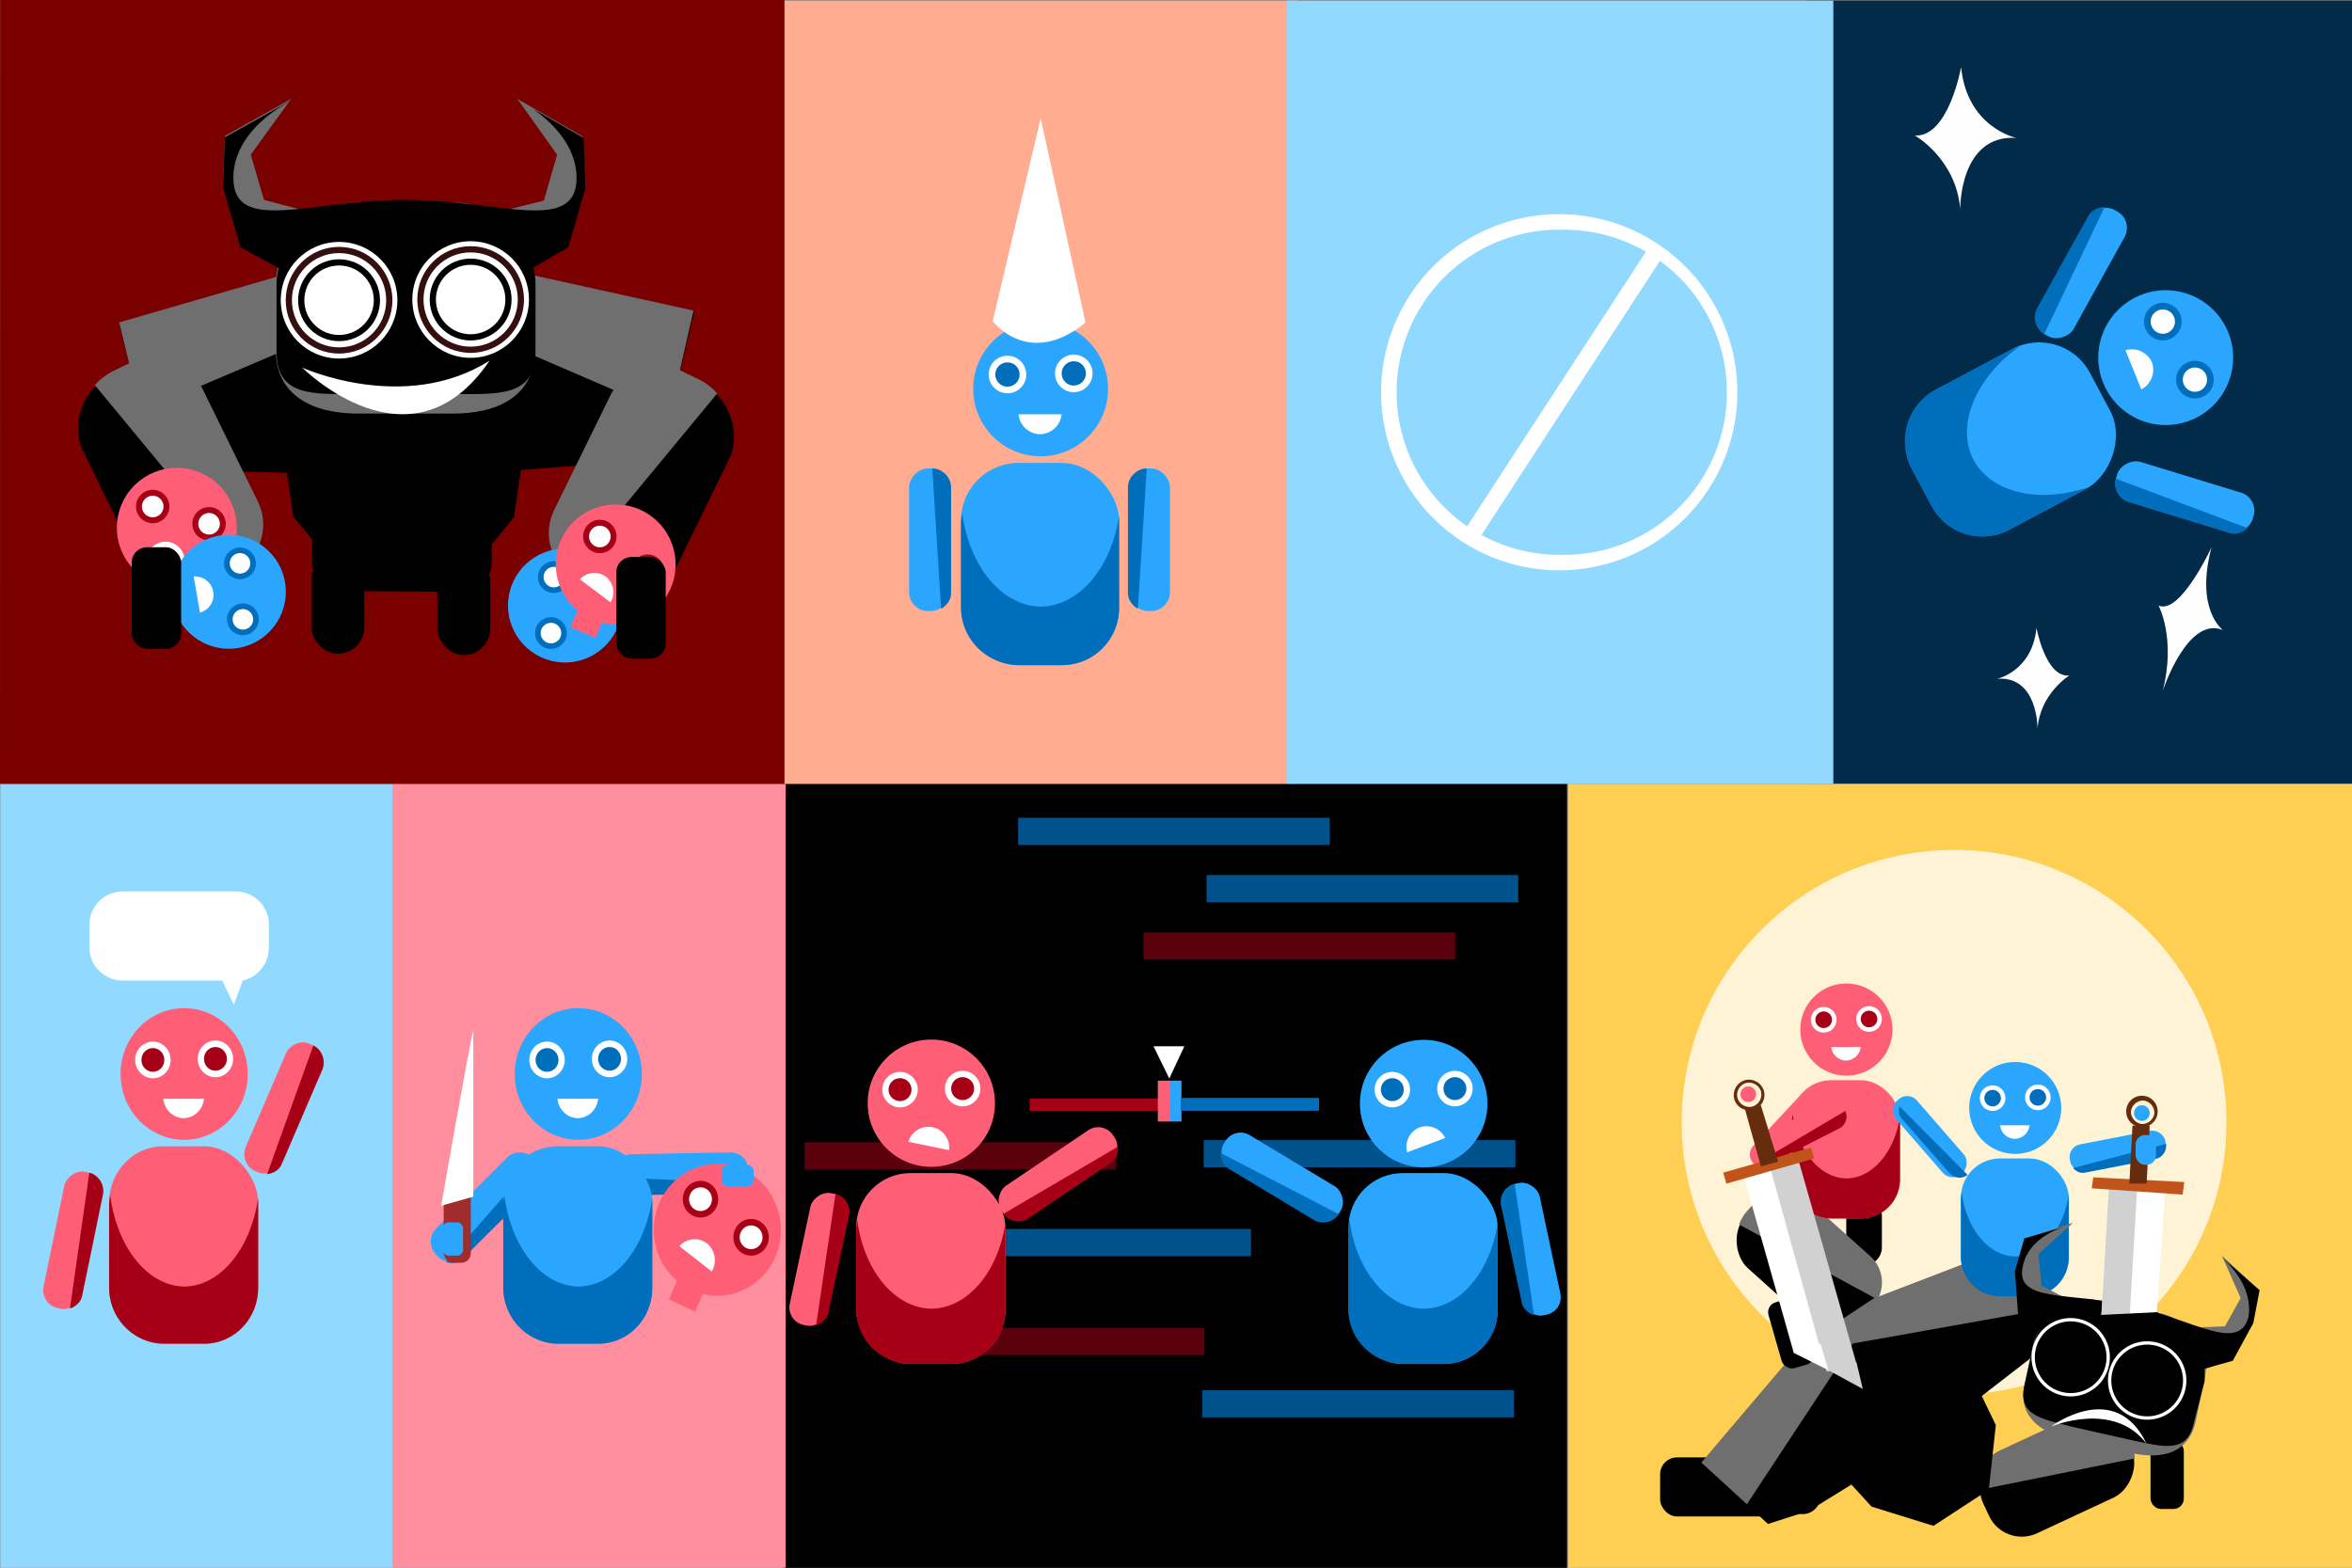 <svg xmlns="http://www.w3.org/2000/svg" xmlns:xlink="http://www.w3.org/1999/xlink" width="1500" height="1000"><rect width="100%" height="100%" fill="#808080" stroke="none"/><style>.B{fill:#fff}.C{fill:#006ebb}.D{fill:#2aa6ff}.E{fill:#a60017}.F{fill:#ff5f76}.G{fill-rule:evenodd}.H{fill:#6f6f6f}.I{fill:#00528d}.J{fill:#d1d1d1}.K{fill:#5b000d}</style><path fill="#ffac91" d="M498.8.4h328.8V500H498.8z"/><g transform="translate(486 126.8) scale(.705)" fill="red"><circle cx="252" cy="172" r="61" class="D"/><circle r="17" cy="159" cx="222" class="B"/><circle r="11" cy="159" cx="222" class="C"/><circle r="17" cy="158" cx="282" class="B"/><circle r="11" cy="158" cx="282" class="C"/><use xlink:href="#B" class="B"/><g transform="matrix(1 0 0 -1 -628 1084)"><rect ry="17" y="711" x="761" height="129" width="37" class="D"/><use xlink:href="#C" class="C"/></g><g transform="rotate(180 565 542)"><rect ry="17" y="711" x="761" height="129" width="37" class="D"/><use xlink:href="#C" class="C"/></g><rect ry="52" y="239" x="180" height="183" width="143" class="D"/><use xlink:href="#D" class="C"/></g><path d="M663.7 75.4l-30.6 129.4s22.7 30.6 59.2 1z" class="B G"/><path fill="#012b49" d="M1152.2.4h348.6v499.7h-348.6z"/><g transform="rotate(62 690.5 1176.2) scale(.705)" fill="red"><circle r="61" cy="172" cx="252" class="D"/><circle cx="222" cy="159" r="17" class="C"/><circle cx="222" cy="159" r="11" class="B"/><circle cx="282" cy="158" r="17" class="C"/><g class="B"><circle cx="282" cy="158" r="11"/><path d="M267 205a20 20 5 00-17-20 20 20 5 00-21 16z"/></g><g transform="scale(-1 1) rotate(33 1281 -1077)"><rect width="37" height="129" x="761" y="711" ry="17" class="D"/><use xlink:href="#C" class="C"/></g><rect width="143" height="183" x="180" y="239" ry="52" class="D"/><use xlink:href="#D" class="C"/><g transform="rotate(45 1251 3)"><rect ry="17" y="711" x="761" height="129" width="37" class="D"/><use xlink:href="#C" class="C"/></g><path d="M13 198s-29 35-80 14c0 0 51 40 35 66 0 0 36-23 78-5 0 0-60-31-33-75zm424 245s9-31-24-53c0 0 44 14 52-6 0 0 2 31 29 48 0 0-42-23-57 11zm57-201s-28 14-71-26c0 0 41 54 24 67 0 0 34 0 70 33 0 0-50-52-23-74z" fill="#fffeff" class="G"/></g><path fill="#91d9ff" d="M820.6.4h348.6V500H820.6z"/><g class="B"><path d="M994.4 136.6a113.6 113.6 0 100 227.2 113.6 113.6 0 100-227.2zm0 10a103.7 103.7 0 110 207.3 103.7 103.7 0 110-207.4z"/><path d="M1053.7 154.4l8.8 6L941.1 347l-8.9-6z"/></g><path fill="#7a0000" d="M.1 0h500.2v500.2H0z"/><g transform="translate(110.2 6.3) scale(.444)"><rect width="258" height="126" x="200" y="705" ry="36"/><rect width="76" height="144" x="199" y="781" ry="38"/><rect ry="38" y="783" x="380" height="144" width="76"/><path d="M230 361l-307 89 46 187s90 25 84 25l111 3 9 63 88 107 141 1 88-107 10-68 129-10 75-27 45-191-328-72z"/><rect width="184" height="335" x="817" y="151" ry="77" transform="rotate(26)"/><use xlink:href="#E" class="H"/><g transform="matrix(-1 0 0 1 670 -12)"><rect width="184" height="335" x="817" y="151" ry="77" transform="rotate(26)"/><use xlink:href="#E" class="H"/></g><g class="H"><path d="M230 360l-307 89 31 128 378-161 382 165 34-149-327-72z"/><path d="M170 128l-95 53-3 71 25 87 54 30c-2 8-3 17-3 25v95c0 65 53 91 118 91h137c65 0 117-26 117-91v-95c0-9-1-18-3-26l50-28 26-87-4-71-94-54 57 80-19 66-72 18c-17-10-37-15-58-15H266c-22 0-42 6-59 16l-76-20-19-65z"/></g><path d="M170 130l-95 53-3 71 25 87 55 30c-2 8-3 17-3 25v95c0 65 52 61 117 61h138c64 0 117 4 117-61v-95c0-9-1-18-3-26l50-29 25-86-3-71-73-42c40 28 63 63 63 99 0 82-111 32-247 32S87 323 87 241c0-42 30-82 82-110z"/><g transform="translate(-392 -203) scale(1.782)"><circle r="47" cy="348" cx="354" class="B"/><circle r="43" cy="348" cx="354" fill="#350f0f"/><circle r="38" cy="348" cx="354" class="B"/><circle r="33" cy="348" cx="354"/><circle r="28" cy="348" cx="354" class="B"/></g><g transform="translate(-203 -204) scale(1.782)"><circle r="47" cy="348" cx="354" class="B"/><circle r="43" cy="348" cx="354" fill="#350f0f"/><circle r="38" cy="348" cx="354" class="B"/><circle r="33" cy="348" cx="354"/><circle r="28" cy="348" cx="354" class="B"/></g><path d="M186 514s147 67 269-10c-113 167-269 10-269 10z" class="B G"/><g fill="red"><g transform="rotate(18 -1402 -611) scale(1.411)"><circle cx="252" cy="172" r="61" class="F"/><circle r="17" cy="159" cx="222" class="E"/><circle r="11" cy="159" cx="222" class="B"/><circle cx="282" cy="158" r="17" class="E"/><g class="B"><circle cx="282" cy="158" r="11"/><path d="M232 206a20 20 0 0119-18 20 20 0 0120 18z"/></g></g><path d="M-25 813l40 3-3 38-39-3z" class="F"/><g transform="rotate(88 -104 400) scale(1.342)"><circle cx="252" cy="172" r="61" class="D"/><circle r="17" cy="159" cx="222" class="C"/><circle r="11" cy="159" cx="222" class="B"/><circle r="17" cy="158" cx="282" class="C"/><circle r="11" cy="158" cx="282" class="B"/></g><path d="M39 866a26 27 81 0019-30 26 27 81 00-28-22z" class="B"/></g><path d="M-21 878l36-15-15-35-36 15z" class="D"/><g fill="red"><g transform="scale(-1.342 1.342) rotate(88 -325 57)"><circle cx="252" cy="172" r="61" class="D"/><circle r="17" cy="159" cx="222" class="C"/><circle r="11" cy="159" cx="222" class="B"/><circle r="17" cy="158" cx="282" class="C"/><circle r="11" cy="158" cx="282" class="B"/></g><path d="M606 884a27 26 9 01-19-30 27 26 9 0128-22z" class="B"/></g><path d="M665 896l-36-15 15-35 36 15z" class="D"/><rect ry="22" y="772" x="-59" height="146" width="71"/><g fill="red"><g transform="rotate(37 -332 939) scale(1.411)"><circle cx="252" cy="172" r="61" class="F"/><circle r="17" cy="159" cx="222" class="E"/><circle r="11" cy="159" cx="222" class="B"/><circle cx="282" cy="158" r="17" class="E"/><g class="B"><circle cx="282" cy="158" r="11"/><path d="M232 206a20 20 0 0119-18 20 20 0 0120 18z"/></g></g><path d="M586 852l36 15-15 35-36-15z" class="F"/></g><rect ry="22" y="786" x="637" height="146" width="71"/></g><path fill="#ffcf53" d="M1000 500h500v500h-500z"/><g transform="translate(1524 706) scale(.299)"><circle r="581" cy="33" cx="-929" fill="#fff3d5"/><rect ry="36" y="748" x="-1556" height="126" width="258"/><rect ry="38" y="194" x="-1159" height="144" width="76"/><rect width="76" height="144" x="-1290" y="725" ry="38"/><g transform="rotate(39 -162 -1221)"><rect transform="rotate(26)" ry="77" y="151" x="817" height="335" width="184"/><use xlink:href="#E" class="H"/></g><g transform="scale(-1 1) rotate(22 1856 1959)"><rect transform="rotate(26)" ry="77" y="151" x="817" height="335" width="184"/><use xlink:href="#E" class="H"/></g><path d="M-1260 516l-207 243 141 131s89-29 84-26l94-58 43 47 132 41 118-77 15-138-30-62 102-79 49-64-69-184-312 120z"/><path d="M-1261 515l-207 244 97 89 226-343 410-73-53-143-313 120z" class="H"/><rect width="71" height="146" x="-510" y="712" ry="22"/><rect transform="rotate(344)" width="71" height="146" x="-1396" y="40" ry="22"/><g fill="red"><g transform="scale(1.612 -1.612) rotate(-43 -1030 2373)"><rect width="37" height="129" x="761" y="711" ry="17" class="F"/><use xlink:href="#C" class="E"/></g><g transform="translate(-1565 -442) scale(1.612)"><circle cx="252" cy="172" r="61" class="F"/><circle r="17" cy="159" cx="222" class="B"/><circle r="11" cy="159" cx="222" class="E"/><circle cx="282" cy="158" r="17" class="B"/><circle cx="282" cy="158" r="11" class="E"/><use xlink:href="#B" class="B"/><rect width="143" height="183" x="180" y="239" ry="52" class="F"/><use xlink:href="#D" class="E"/></g><g transform="scale(1.612 -1.612) rotate(-63 -659 1643)"><rect ry="17" y="711" x="761" height="129" width="37" class="F"/><use xlink:href="#C" class="E"/></g></g></g><g fill="red"><g transform="translate(1164 624) scale(.481)"><circle cx="252" cy="172" r="61" class="D"/><circle r="17" cy="159" cx="222" class="B"/><circle r="11" cy="159" cx="222" class="C"/><circle r="17" cy="158" cx="282" class="B"/><circle r="11" cy="158" cx="282" class="C"/><use xlink:href="#B" class="B"/></g><g transform="scale(.481 -.481) rotate(-79 397.3 -1606)"><rect width="37" height="129" x="761" y="711" ry="17" class="D"/><use xlink:href="#C" class="C"/></g><g transform="translate(1164 624) scale(.481)"><rect width="143" height="183" x="180" y="239" ry="52" class="D"/><use xlink:href="#D" class="C"/></g><g transform="rotate(47 399.7 1537.7) scale(.481)"><rect ry="17" y="736" x="735" height="129" width="37" transform="scale(-1 1) rotate(88)" class="D"/><path d="M717 783l128-4c-1 9-8 16-18 16l-95-3c-6 0-12-3-15-9z" class="C"/></g></g><path d="M1417 801l24 22-4 21-13 23-17 6-1 7-6 28c-5 19-21 23-40 19l-40-9c-19-4-33-15-29-34l6-28 3-7-13-12-1-27 5-20 31-10-22 20 2 20 19 10c6-2 12-2 18 0l40 8c7 2 12 5 16 9l24-1 10-18z" class="H"/><path d="M1417 802l24 21-4 21-13 24-18 5v8l-7 27c-4 19-19 15-38 11l-40-9c-19-5-34-7-30-26l6-27 3-8-13-11-2-27 6-21 24-7c-14 5-23 14-25 25-5 23 30 16 70 25 39 9 68 30 74 7 2-13-4-26-17-38z"/><g transform="matrix(-.461 .266 .266 .461 1440 626)"><circle r="47" cy="348" cx="354" class="B"/><circle r="43" cy="348" cx="354"/></g><g transform="scale(-.532 .532) rotate(-63 -20.3 3301.9)"><circle r="47" cy="348" cx="354" class="B"/><circle r="43" cy="348" cx="354"/></g><g class="B"><path d="M1308 910s40-17 61 11c-20-42-61-11-61-11z" class="G"/><path d="M1381 759l-35-3-6 85 35 3z"/></g><path d="M1363 758l-18-1-5 85 18 1z" class="J"/><path fill="#c1541a" d="M1393 754l-58-3-1 7 58 4z"/><g fill="#662c0e"><path d="M1371 718h-11l-2 37h11z"/><path d="M1367 699a10 10 0 019 11 10 10 0 01-10 9 10 10 0 01-10-10 10 10 0 0111-10zm0 3a8 8 0 00-8 7 8 8 0 007 8 8 8 0 008-7 8 8 0 00-7-8z"/></g><path d="M1335 839l41-2 4 8-32 13z" class="G"/><g class="D"><rect ry="6" y="724" x="1362" height="19" width="13"/><circle r="5" cy="710" cx="1366"/></g><g transform="rotate(180 693 451.5)"><path d="M274 153l-32 9-32-113 32-9z" class="B"/><path d="M257 158l-18 5-37-130 19-5z" class="J"/><path fill="#c1541a" d="M287 155l-56 16-2-7 56-16z"/><path d="M220 29l22 11-17 6z" class="B G"/><g fill="#662c0e"><path d="M273 195l-10 3-11-36 11-3z"/><path d="M273 214a10 10 0 007-12 10 10 0 00-12-7 10 10 0 00-7 12 10 10 0 0012 7zm0-2a8 8 0 01-10-5 8 8 0 016-10 8 8 0 019 6 8 8 0 01-5 9z"/></g><path d="M198 17l22 12-18 5z" class="G J"/><circle cx="271" cy="205" r="5" class="F"/></g><g transform="translate(594 507) scale(.457)"><path d="M-207-15H887v1094H-207z"/><g transform="translate(320 180) scale(1.456)"><rect ry="52" y="239" x="180" height="183" width="143" class="D"/><use xlink:href="#D" class="C"/></g><g transform="rotate(168 1012 866) scale(1.456)"><rect width="37" height="129" x="761" y="711" ry="17" class="D"/><use xlink:href="#C" class="C"/></g><path d="M137 424h397v17H137z" class="E"/><path d="M332 399h17v57h-17z" class="D"/><path d="M316 399h17v57h-17z" class="F"/><path d="M348 423h193v18H348z" class="C"/><path d="M310 351l22 45 21-45z" class="B G"/><path d="M384 112h435v38H384z" class="I"/><path d="M296 192h435v38H296z" class="K"/><path d="M121 32h435v38H121zm257 799h435v38H378z" class="I"/><path d="M-54 744h435v38H-54z" class="K"/><path d="M11 606h435v38H11z" class="I"/><path d="M-177 485h435v38h-435z" class="K"/><g fill="red"><g transform="translate(-367 180) scale(1.456)"><circle r="61" cy="172" cx="252" class="F"/><circle cx="222" cy="159" r="17" class="B"/><circle cx="222" cy="159" r="11" class="E"/><circle r="17" cy="158" cx="282" class="B"/><circle r="11" cy="158" cx="282" class="E"/><path d="M269 217a20 20 12 00-16-22 20 20 12 00-23 14z" class="B"/></g><g transform="scale(1.456 -1.456) rotate(-12 -5472 4386)"><rect width="37" height="129" x="761" y="711" ry="17" class="F"/><use xlink:href="#C" class="E"/></g><g transform="translate(-367 180) scale(1.456)"><rect ry="52" y="239" x="180" height="183" width="143" class="F"/><use xlink:href="#D" class="E"/></g><g transform="rotate(56 1220 -72) scale(1.456)"><rect width="37" height="129" x="761" y="711" ry="17" class="F"/><use xlink:href="#C" class="E"/></g></g><path d="M380 482h435v38H380z" class="I"/><g transform="scale(-1.456 1.456) rotate(59 583 -415)"><rect width="37" height="129" x="761" y="711" ry="17" class="D"/><use xlink:href="#C" class="C"/></g><circle r="89" cy="431" cx="687" class="D"/><g transform="translate(320 180) scale(1.456)"><circle cx="222" cy="159" r="17" class="B"/><circle cx="222" cy="159" r="11" class="C"/><circle r="17" cy="158" cx="282" class="B"/><circle r="11" cy="158" cx="282" class="C"/></g><path d="M717 479a29 29 70 00-35-15 29 29 70 00-18 35z" class="B"/></g><g transform="matrix(.931 0 0 .964 3 -31)"><path fill="#91d9ff" d="M-3 551h269v519H-3z"/><path fill="#ff8e9e" d="M266 551h269v519H266z"/><g fill="red"><g transform="translate(213 620) scale(.714)"><circle r="61" cy="172" cx="252" class="D"/><circle cx="222" cy="159" r="17" class="B"/><circle cx="222" cy="159" r="11" class="C"/><circle cx="282" cy="158" r="17" class="B"/><circle cx="282" cy="158" r="11" class="C"/><use xlink:href="#B" class="B"/></g><g transform="scale(.714 -.714) rotate(-46 -1664 181)"><rect ry="17" y="711" x="761" height="129" width="37" class="D"/><use xlink:href="#C" class="C"/></g><g transform="rotate(89 380.4 633.8) scale(.714)"><rect ry="17" y="711" x="761" height="129" width="37" class="D"/><use xlink:href="#C" class="C"/></g><g transform="translate(213 620) scale(.714)"><rect ry="52" y="239" x="180" height="183" width="143" class="D"/><use xlink:href="#D" class="C"/></g></g><g transform="translate(-57 620) scale(.714)"><circle r="61" cy="172" cx="252" class="F"/><circle cx="222" cy="159" r="17" class="B"/><circle cx="222" cy="159" r="11" class="E"/><circle r="17" cy="158" cx="282" class="B"/><circle r="11" cy="158" cx="282" class="E"/><use xlink:href="#B" class="B"/></g><g transform="scale(.714 -.714) rotate(-12 -8949 3188)"><rect width="37" height="129" x="761" y="711" ry="17" class="F"/><use xlink:href="#C" class="E"/></g><g transform="scale(.714 -.714) rotate(-24 -3822 1056)"><rect ry="17" y="711" x="761" height="129" width="37" class="F"/><use xlink:href="#C" class="E"/></g><g transform="translate(-57 620) scale(.714)"><rect ry="52" y="239" x="180" height="183" width="143" class="F"/><use xlink:href="#D" class="E"/></g><g fill="red"><g transform="rotate(37 -746.6 945) scale(.714)"><circle r="61" cy="172" cx="252" class="F"/><circle cx="222" cy="159" r="17" class="E"/><circle cx="222" cy="159" r="11" class="B"/><circle r="17" cy="158" cx="282" class="E"/><g class="B"><circle r="11" cy="158" cx="282"/><path d="M232 206a20 20 0 0119-18 20 20 0 0120 18z"/></g></g><path d="M463 874l18 8-8 18-18-8z" class="F"/></g><rect transform="translate(-57 620) scale(.714)" ry="9" y="278" x="501" height="69" width="26" fill="#a02c2c"/><path d="M81 622c-13 0-23 10-23 22v15c0 12 10 22 23 22h68l8 16 6-16c10-2 18-11 18-22v-15c0-12-10-22-23-22z" class="B"/><g class="D"><rect width="14" height="22" x="300" y="841" ry="4"/><rect width="14" height="22" x="803" y="-513" ry="4" transform="rotate(90)"/></g><path d="M321 714c-2 5-22 116-22 116l22-6z" class="B G"/></g><defs><path id="B" d="M232 195a20 20 0 0019 18 20 20 0 0020-18z"/><path id="C" d="M790 713l-8 127c9 0 17-8 17-17v-96c0-6-4-11-9-14z"/><path id="D" d="M181 284l-1 8v78c0 29 24 52 53 52h38c29 0 52-23 52-52v-83a73 104 0 01-71 82 73 104 0 01-71-85z"/><path id="E" d="M697 511c-28 0-56 16-69 44l-80 163c-16 32-7 70 20 92l214-259c-7-8-15-14-24-19l-27-13c-11-5-23-8-34-8z"/></defs></svg>